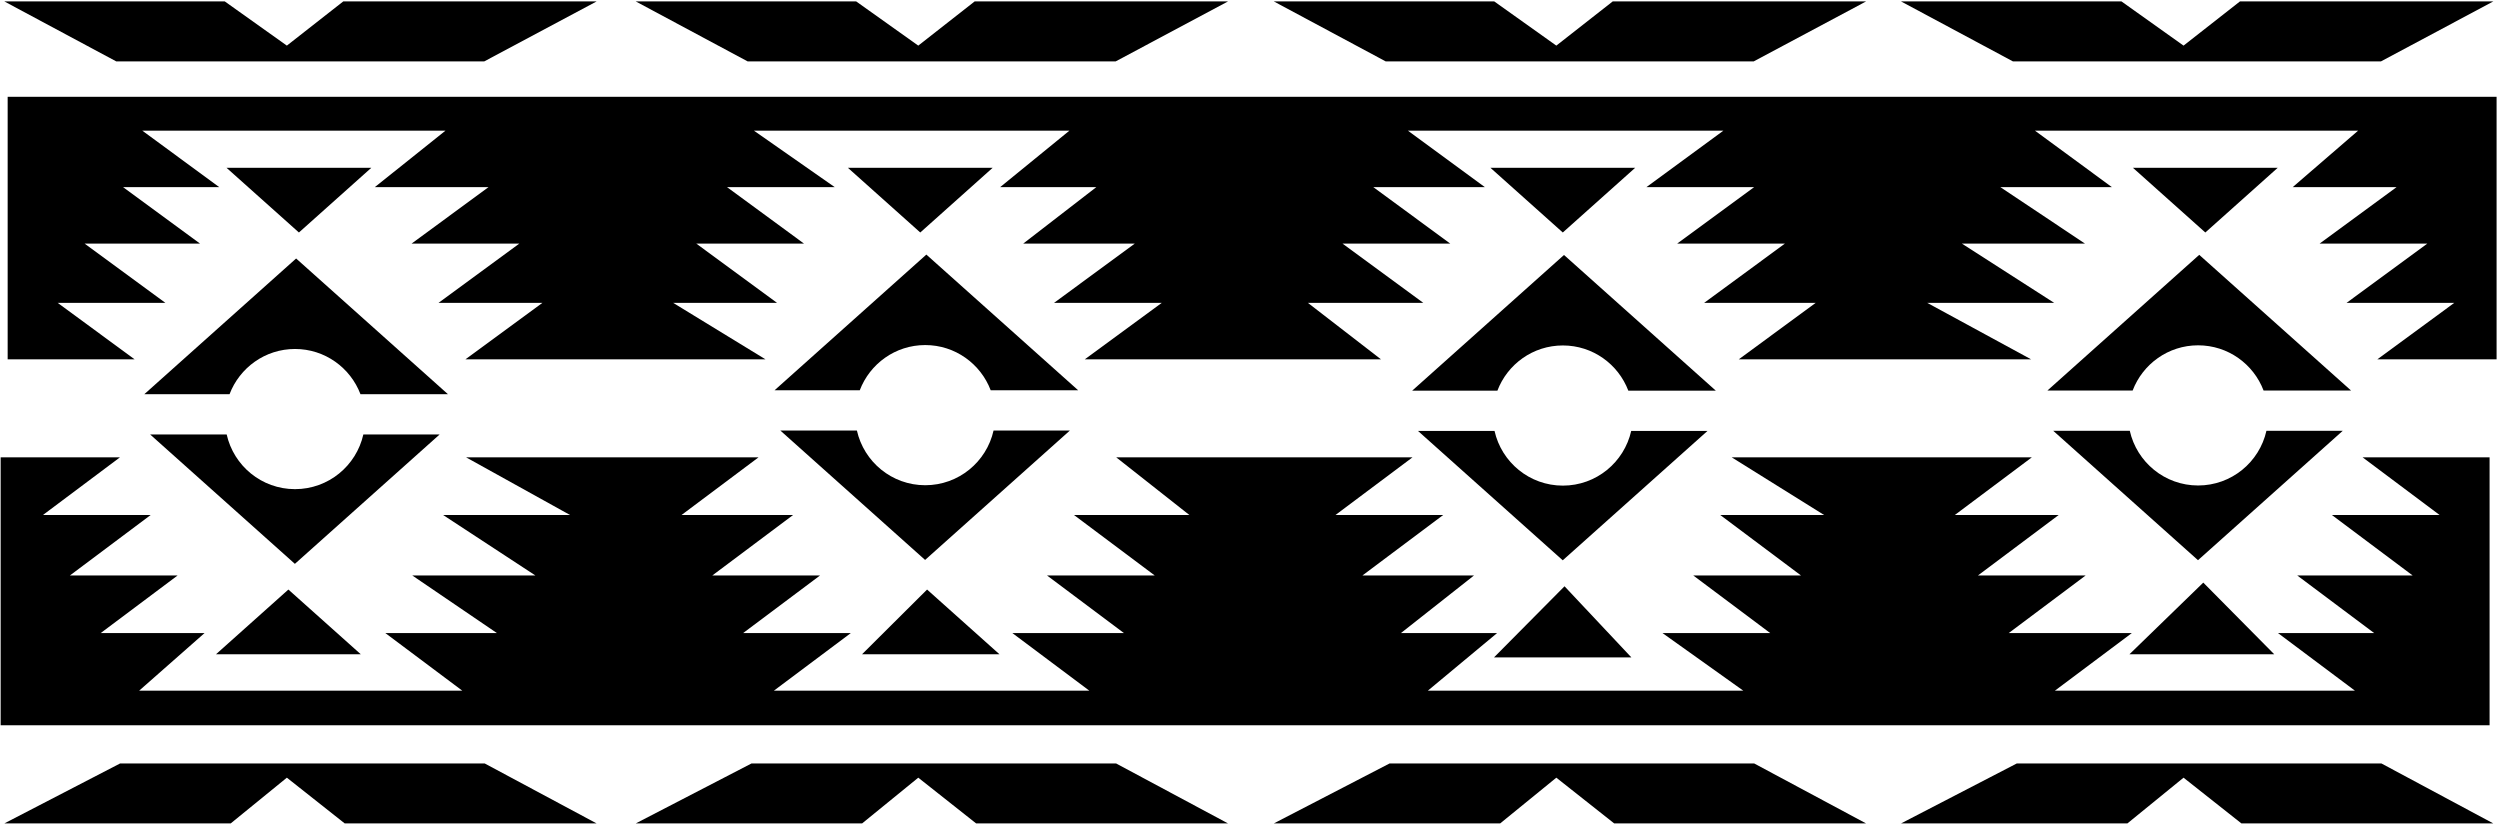 <?xml version="1.0" encoding="UTF-8"?>
<svg xmlns="http://www.w3.org/2000/svg" xmlns:xlink="http://www.w3.org/1999/xlink" width="566pt" height="187pt" viewBox="0 0 566 187" version="1.1">
<g id="surface1">
<path style=" stroke:none;fill-rule:nonzero;fill:rgb(0%,0%,0%);fill-opacity:1;" d="M 48.906 148.121 L 81.676 148.121 L 65.289 133.473 L 48.906 148.121 "/>
<path style=" stroke:none;fill-rule:nonzero;fill:rgb(0%,0%,0%);fill-opacity:1;" d="M 226.273 148.121 L 209.891 133.473 L 195.172 148.121 L 226.273 148.121 "/>
<path style=" stroke:none;fill-rule:nonzero;fill:rgb(0%,0%,0%);fill-opacity:1;" d="M 369.344 148.836 L 354.207 132.734 L 338.242 148.836 L 369.344 148.836 "/>
<path style=" stroke:none;fill-rule:nonzero;fill:rgb(0%,0%,0%);fill-opacity:1;" d="M 563.641 103.547 L 534.898 103.547 L 552.316 116.59 L 527.93 116.59 L 546.223 130.285 L 520.094 130.285 L 537.512 143.328 L 515.738 143.328 L 533.156 156.367 L 465.227 156.367 L 482.645 143.328 L 454.773 143.328 L 472.191 130.285 L 447.805 130.285 L 466.094 116.59 L 442.578 116.59 L 460 103.547 L 392.066 103.547 L 412.969 116.59 L 389.453 116.59 L 407.742 130.285 L 383.355 130.285 L 400.777 143.328 L 376.391 143.328 L 394.68 156.367 L 323.266 156.367 L 338.941 143.328 L 317.168 143.328 L 333.715 130.285 L 308.457 130.285 L 326.746 116.59 L 302.359 116.59 L 319.781 103.547 L 252.719 103.547 L 269.266 116.59 L 243.141 116.59 L 261.43 130.285 L 237.043 130.285 L 254.461 143.328 L 229.203 143.328 L 246.621 156.367 L 175.207 156.367 L 192.625 143.328 L 168.238 143.328 L 185.656 130.285 L 161.27 130.285 L 179.562 116.59 L 154.305 116.59 L 171.723 103.547 L 105.531 103.547 L 129.047 116.59 L 100.309 116.59 L 121.211 130.285 L 93.34 130.285 L 112.5 143.328 L 87.242 143.328 L 104.66 156.367 L 31.504 156.367 L 46.309 143.328 L 22.793 143.328 L 40.211 130.285 L 15.828 130.285 L 34.117 116.59 L 9.73 116.59 L 27.148 103.547 L 0.148 103.547 L 0.148 164.195 L 563.641 164.195 L 563.641 103.547 "/>
<path style=" stroke:none;fill-rule:nonzero;fill:rgb(0%,0%,0%);fill-opacity:1;" d="M 514.883 148.121 L 498.824 131.902 L 482.113 148.121 L 514.883 148.121 "/>
<path style=" stroke:none;fill-rule:nonzero;fill:rgb(0%,0%,0%);fill-opacity:1;" d="M 84.062 37.992 L 51.289 37.992 L 67.676 52.637 L 84.062 37.992 "/>
<path style=" stroke:none;fill-rule:nonzero;fill:rgb(0%,0%,0%);fill-opacity:1;" d="M 191.965 37.992 L 208.348 52.637 L 224.734 37.992 L 191.965 37.992 "/>
<path style=" stroke:none;fill-rule:nonzero;fill:rgb(0%,0%,0%);fill-opacity:1;" d="M 337.434 37.992 L 353.816 52.637 L 370.203 37.992 L 337.434 37.992 "/>
<path style=" stroke:none;fill-rule:nonzero;fill:rgb(0%,0%,0%);fill-opacity:1;" d="M 515.672 37.992 L 482.898 37.992 L 499.285 52.637 L 515.672 37.992 "/>
<path style=" stroke:none;fill-rule:nonzero;fill:rgb(0%,0%,0%);fill-opacity:1;" d="M 1.734 21.914 L 1.734 81.355 L 30.477 81.355 L 13.059 68.57 L 37.445 68.57 L 19.156 55.148 L 45.281 55.148 L 27.863 42.367 L 49.637 42.367 L 32.219 29.586 L 100.848 29.586 L 84.859 42.367 L 110.602 42.367 L 93.184 55.148 L 117.57 55.148 L 99.281 68.57 L 122.797 68.57 L 105.375 81.355 L 173.309 81.355 L 152.406 68.57 L 175.922 68.57 L 157.633 55.148 L 182.02 55.148 L 164.598 42.367 L 188.984 42.367 L 170.695 29.586 L 242.109 29.586 L 226.434 42.367 L 248.207 42.367 L 231.66 55.148 L 256.918 55.148 L 238.629 68.57 L 263.016 68.57 L 245.594 81.355 L 312.656 81.355 L 296.109 68.57 L 322.234 68.57 L 303.945 55.148 L 328.332 55.148 L 310.914 42.367 L 336.172 42.367 L 318.754 29.586 L 390.168 29.586 L 372.75 42.367 L 397.137 42.367 L 379.719 55.148 L 404.105 55.148 L 385.812 68.57 L 411.07 68.57 L 393.652 81.355 L 459.844 81.355 L 436.328 68.57 L 465.07 68.57 L 444.164 55.148 L 472.035 55.148 L 452.875 42.367 L 478.133 42.367 L 460.715 29.586 L 533.871 29.586 L 519.066 42.367 L 542.582 42.367 L 525.164 55.148 L 549.547 55.148 L 531.258 68.57 L 555.645 68.57 L 538.227 81.355 L 565.227 81.355 L 565.227 21.914 L 1.734 21.914 "/>
<path style=" stroke:none;fill-rule:nonzero;fill:rgb(0%,0%,0%);fill-opacity:1;" d="M 27.184 172.848 L 0.984 186.422 L 52.23 186.422 L 64.945 176.066 L 78.043 186.422 L 135.07 186.422 L 109.742 172.848 L 27.184 172.848 "/>
<path style=" stroke:none;fill-rule:nonzero;fill:rgb(0%,0%,0%);fill-opacity:1;" d="M 109.641 13.898 L 135.07 0.324 L 77.711 0.324 L 64.945 10.328 L 50.895 0.324 L 0.984 0.324 L 26.312 13.898 L 109.641 13.898 "/>
<path style=" stroke:none;fill-rule:nonzero;fill:rgb(0%,0%,0%);fill-opacity:1;" d="M 170.137 172.848 L 143.934 186.422 L 195.18 186.422 L 207.895 176.066 L 220.996 186.422 L 278.02 186.422 L 252.691 172.848 L 170.137 172.848 "/>
<path style=" stroke:none;fill-rule:nonzero;fill:rgb(0%,0%,0%);fill-opacity:1;" d="M 252.59 13.898 L 278.02 0.324 L 220.66 0.324 L 207.895 10.328 L 193.844 0.324 L 143.934 0.324 L 169.262 13.898 L 252.59 13.898 "/>
<path style=" stroke:none;fill-rule:nonzero;fill:rgb(0%,0%,0%);fill-opacity:1;" d="M 314.594 172.848 L 288.395 186.422 L 339.637 186.422 L 352.352 176.066 L 365.453 186.422 L 422.477 186.422 L 397.152 172.848 L 314.594 172.848 "/>
<path style=" stroke:none;fill-rule:nonzero;fill:rgb(0%,0%,0%);fill-opacity:1;" d="M 397.047 13.898 L 422.477 0.324 L 365.117 0.324 L 352.352 10.328 L 338.301 0.324 L 288.395 0.324 L 313.719 13.898 L 397.047 13.898 "/>
<path style=" stroke:none;fill-rule:nonzero;fill:rgb(0%,0%,0%);fill-opacity:1;" d="M 456.598 172.848 L 430.395 186.422 L 481.641 186.422 L 494.355 176.066 L 507.457 186.422 L 564.48 186.422 L 539.156 172.848 L 456.598 172.848 "/>
<path style=" stroke:none;fill-rule:nonzero;fill:rgb(0%,0%,0%);fill-opacity:1;" d="M 539.051 13.898 L 564.48 0.324 L 507.121 0.324 L 494.355 10.328 L 480.305 0.324 L 430.395 0.324 L 455.723 13.898 L 539.051 13.898 "/>
<path style=" stroke:none;fill-rule:nonzero;fill:rgb(0%,0%,0%);fill-opacity:1;" d="M 51.969 89.246 C 54.242 83.266 60.012 79.008 66.789 79.008 C 73.566 79.008 79.336 83.266 81.609 89.246 L 101.414 89.246 L 67.043 58.523 L 32.676 89.246 L 51.969 89.246 "/>
<path style=" stroke:none;fill-rule:nonzero;fill:rgb(0%,0%,0%);fill-opacity:1;" d="M 82.262 98.363 C 80.668 105.449 74.352 110.742 66.789 110.742 C 59.227 110.742 52.91 105.449 51.32 98.363 L 33.992 98.363 L 66.762 127.656 L 99.531 98.363 L 82.262 98.363 "/>
<path style=" stroke:none;fill-rule:nonzero;fill:rgb(0%,0%,0%);fill-opacity:1;" d="M 194.652 88.359 C 196.926 82.379 202.695 78.121 209.473 78.121 C 216.25 78.121 222.02 82.379 224.293 88.359 L 244.098 88.359 L 209.727 57.637 L 175.359 88.359 L 194.652 88.359 "/>
<path style=" stroke:none;fill-rule:nonzero;fill:rgb(0%,0%,0%);fill-opacity:1;" d="M 224.941 97.477 C 223.352 104.559 217.035 109.855 209.473 109.855 C 201.91 109.855 195.594 104.559 194.004 97.477 L 176.672 97.477 L 209.441 126.77 L 242.215 97.477 L 224.941 97.477 "/>
<path style=" stroke:none;fill-rule:nonzero;fill:rgb(0%,0%,0%);fill-opacity:1;" d="M 339.012 88.445 C 341.285 82.465 347.055 78.211 353.832 78.211 C 360.609 78.211 366.379 82.465 368.652 88.445 L 388.457 88.445 L 354.09 57.727 L 319.719 88.445 L 339.012 88.445 "/>
<path style=" stroke:none;fill-rule:nonzero;fill:rgb(0%,0%,0%);fill-opacity:1;" d="M 369.305 97.566 C 367.711 104.648 361.395 109.945 353.832 109.945 C 346.27 109.945 339.953 104.648 338.363 97.566 L 321.035 97.566 L 353.805 126.855 L 386.574 97.566 L 369.305 97.566 "/>
<path style=" stroke:none;fill-rule:nonzero;fill:rgb(0%,0%,0%);fill-opacity:1;" d="M 482.832 88.414 C 485.105 82.438 490.875 78.18 497.652 78.18 C 504.43 78.18 510.199 82.438 512.473 88.414 L 532.277 88.414 L 497.906 57.695 L 463.539 88.414 L 482.832 88.414 "/>
<path style=" stroke:none;fill-rule:nonzero;fill:rgb(0%,0%,0%);fill-opacity:1;" d="M 513.121 97.535 C 511.531 104.617 505.215 109.914 497.652 109.914 C 490.09 109.914 483.773 104.617 482.184 97.535 L 464.855 97.535 L 497.625 126.828 L 530.395 97.535 L 513.121 97.535 "/>
</g>
</svg>

